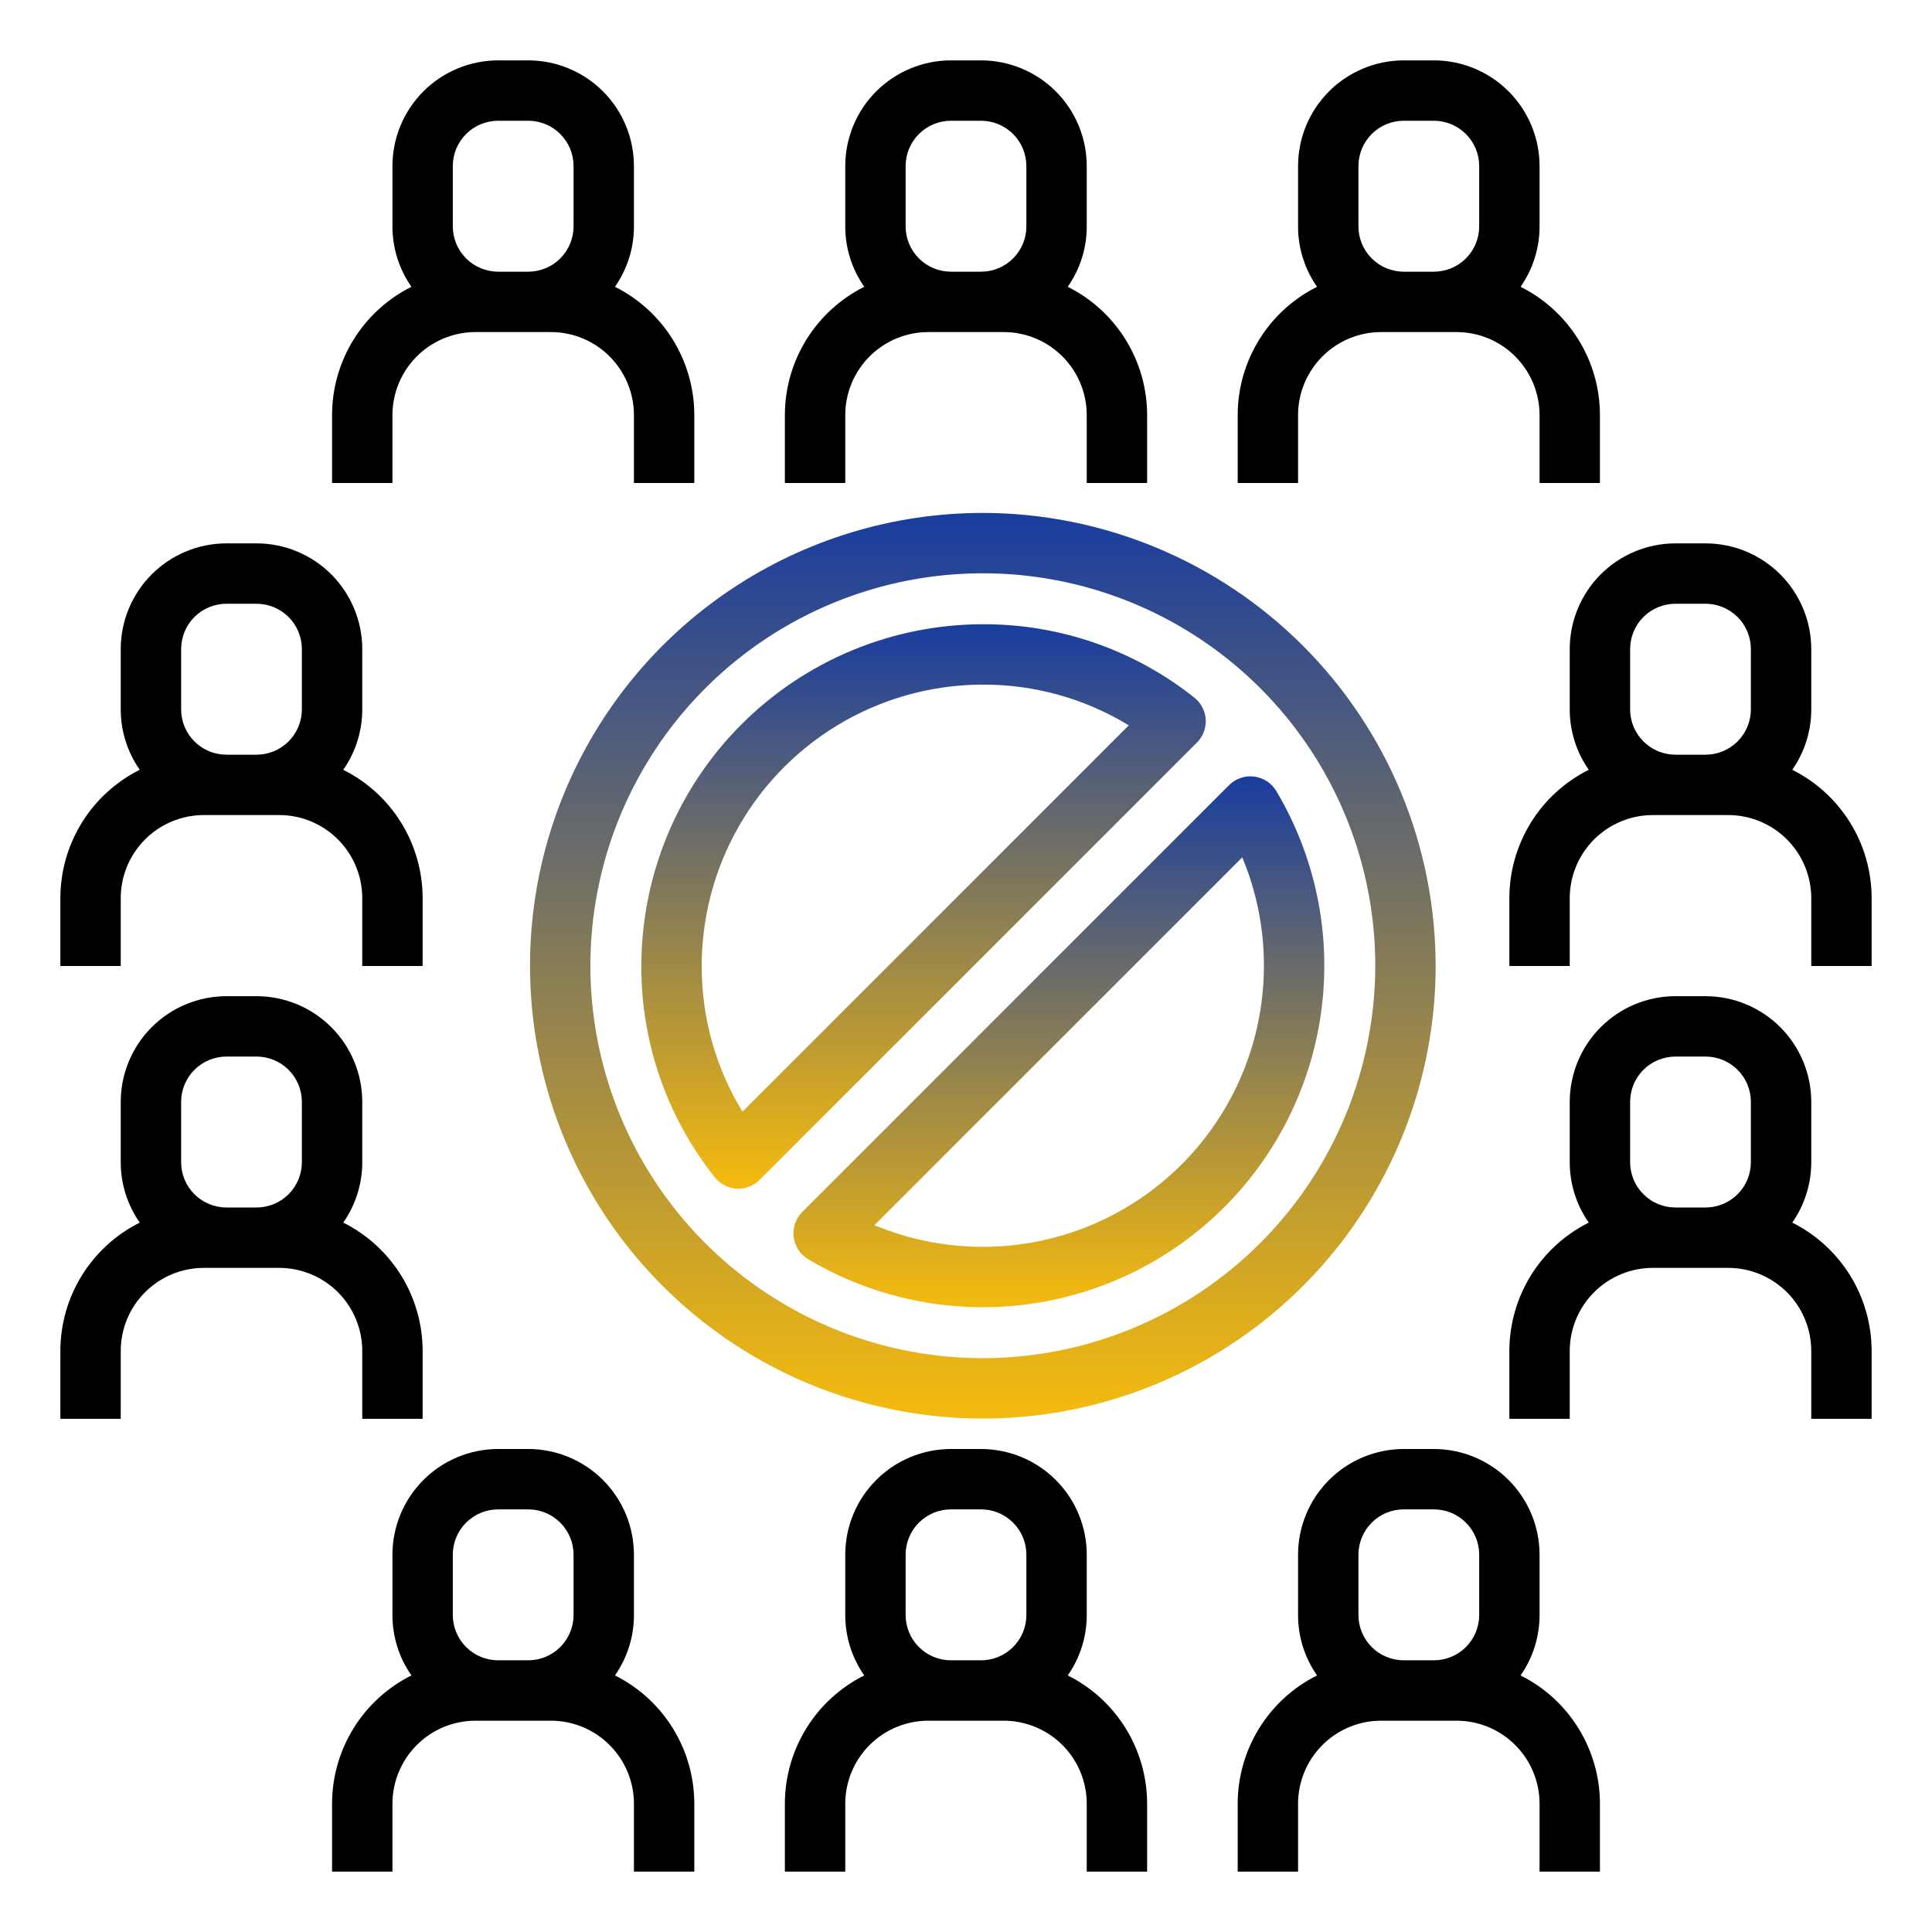 <svg width="113" height="113" viewBox="0 0 113 113" fill="none" xmlns="http://www.w3.org/2000/svg">
<path d="M104.826 71.508C105.551 70.473 105.939 69.24 105.938 67.977V64.445C105.936 62.807 105.284 61.236 104.125 60.078C102.967 58.919 101.396 58.267 99.758 58.266H97.992C96.354 58.267 94.783 58.919 93.624 60.078C92.466 61.236 91.814 62.807 91.812 64.445V67.977C91.811 69.24 92.199 70.473 92.924 71.508C91.53 72.205 90.357 73.276 89.537 74.601C88.718 75.926 88.282 77.453 88.281 79.012V82.984H91.812V79.012C91.814 77.724 92.326 76.49 93.236 75.58C94.147 74.67 95.381 74.158 96.668 74.156H101.082C102.369 74.158 103.604 74.67 104.514 75.58C105.424 76.49 105.936 77.724 105.938 79.012V82.984H109.469V79.012C109.467 77.453 109.033 75.926 108.213 74.601C107.393 73.276 106.22 72.205 104.826 71.508ZM97.992 70.625C97.29 70.624 96.617 70.345 96.12 69.848C95.624 69.352 95.344 68.679 95.344 67.977V64.445C95.344 63.743 95.624 63.07 96.12 62.574C96.617 62.077 97.29 61.798 97.992 61.797H99.758C100.46 61.798 101.133 62.077 101.63 62.574C102.126 63.07 102.405 63.743 102.406 64.445V67.977C102.405 68.679 102.126 69.352 101.63 69.848C101.133 70.345 100.46 70.624 99.758 70.625H97.992Z" fill="black"/>
<path d="M104.826 45.024C105.551 43.989 105.939 42.756 105.938 41.492V37.961C105.936 36.322 105.284 34.752 104.125 33.593C102.967 32.435 101.396 31.783 99.758 31.781H97.992C96.354 31.783 94.783 32.435 93.624 33.593C92.466 34.752 91.814 36.322 91.812 37.961V41.492C91.811 42.756 92.199 43.989 92.924 45.024C91.53 45.721 90.357 46.791 89.537 48.117C88.718 49.442 88.282 50.969 88.281 52.527V56.5H91.812V52.527C91.814 51.24 92.326 50.006 93.236 49.096C94.147 48.185 95.381 47.673 96.668 47.672H101.082C102.369 47.673 103.604 48.185 104.514 49.096C105.424 50.006 105.936 51.24 105.938 52.527V56.5H109.469V52.527C109.467 50.969 109.033 49.442 108.213 48.117C107.393 46.791 106.22 45.721 104.826 45.024ZM97.992 44.141C97.29 44.14 96.617 43.861 96.12 43.364C95.624 42.867 95.344 42.194 95.344 41.492V37.961C95.344 37.259 95.624 36.586 96.12 36.089C96.617 35.593 97.29 35.313 97.992 35.312H99.758C100.46 35.313 101.133 35.593 101.63 36.089C102.126 36.586 102.405 37.259 102.406 37.961V41.492C102.405 42.194 102.126 42.867 101.63 43.364C101.133 43.861 100.46 44.14 99.758 44.141H97.992Z" fill="black"/>
<path d="M21.188 79.012V82.984H24.719V79.012C24.718 77.453 24.282 75.926 23.463 74.601C22.643 73.276 21.47 72.205 20.076 71.508C20.801 70.473 21.189 69.24 21.188 67.977V64.445C21.186 62.807 20.534 61.236 19.375 60.078C18.217 58.919 16.646 58.267 15.008 58.266H13.242C11.604 58.267 10.033 58.919 8.875 60.078C7.716 61.236 7.064 62.807 7.062 64.445V67.977C7.061 69.24 7.449 70.473 8.174 71.508C6.78 72.205 5.607 73.276 4.787 74.601C3.967 75.926 3.533 77.453 3.531 79.012V82.984H7.062V79.012C7.064 77.724 7.576 76.49 8.486 75.58C9.396 74.67 10.631 74.158 11.918 74.156H16.332C17.619 74.158 18.854 74.67 19.764 75.58C20.674 76.49 21.186 77.724 21.188 79.012ZM13.242 70.625C12.54 70.624 11.867 70.345 11.37 69.848C10.874 69.352 10.595 68.679 10.594 67.977V64.445C10.595 63.743 10.874 63.07 11.37 62.574C11.867 62.077 12.54 61.798 13.242 61.797H15.008C15.71 61.798 16.383 62.077 16.88 62.574C17.376 63.07 17.655 63.743 17.656 64.445V67.977C17.655 68.679 17.376 69.352 16.88 69.848C16.383 70.345 15.71 70.624 15.008 70.625H13.242Z" fill="black"/>
<path d="M75.922 24.277C75.923 22.99 76.435 21.756 77.346 20.846C78.256 19.935 79.49 19.423 80.777 19.422H85.191C86.479 19.423 87.713 19.935 88.623 20.846C89.533 21.756 90.045 22.99 90.047 24.277V28.25H93.578V24.277C93.577 22.719 93.142 21.192 92.322 19.867C91.502 18.541 90.33 17.471 88.936 16.774C89.66 15.739 90.048 14.506 90.047 13.242V9.711C90.045 8.073 89.393 6.502 88.235 5.343C87.076 4.185 85.506 3.533 83.867 3.531H82.102C80.463 3.533 78.892 4.185 77.734 5.343C76.575 6.502 75.924 8.073 75.922 9.711V13.242C75.92 14.506 76.308 15.739 77.033 16.774C75.639 17.471 74.467 18.541 73.647 19.867C72.827 21.192 72.392 22.719 72.391 24.277V28.25H75.922V24.277ZM79.453 9.711C79.454 9.009 79.733 8.336 80.23 7.839C80.726 7.343 81.399 7.063 82.102 7.062H83.867C84.569 7.063 85.243 7.343 85.739 7.839C86.236 8.336 86.515 9.009 86.516 9.711V13.242C86.515 13.944 86.236 14.617 85.739 15.114C85.243 15.611 84.569 15.89 83.867 15.891H82.102C81.399 15.89 80.726 15.611 80.23 15.114C79.733 14.617 79.454 13.944 79.453 13.242V9.711Z" fill="black"/>
<path d="M22.953 24.277C22.955 22.99 23.467 21.756 24.377 20.846C25.287 19.935 26.521 19.423 27.809 19.422H32.223C33.51 19.423 34.744 19.935 35.654 20.846C36.565 21.756 37.077 22.99 37.078 24.277V28.25H40.609V24.277C40.608 22.719 40.173 21.192 39.353 19.867C38.533 18.541 37.361 17.471 35.967 16.774C36.692 15.739 37.08 14.506 37.078 13.242V9.711C37.076 8.073 36.425 6.502 35.266 5.343C34.108 4.185 32.537 3.533 30.898 3.531H29.133C27.494 3.533 25.924 4.185 24.765 5.343C23.607 6.502 22.955 8.073 22.953 9.711V13.242C22.952 14.506 23.34 15.739 24.064 16.774C22.67 17.471 21.498 18.541 20.678 19.867C19.858 21.192 19.423 22.719 19.422 24.277V28.25H22.953V24.277ZM26.484 9.711C26.485 9.009 26.764 8.336 27.261 7.839C27.758 7.343 28.431 7.063 29.133 7.062H30.898C31.601 7.063 32.274 7.343 32.77 7.839C33.267 8.336 33.546 9.009 33.547 9.711V13.242C33.546 13.944 33.267 14.617 32.77 15.114C32.274 15.611 31.601 15.89 30.898 15.891H29.133C28.431 15.89 27.758 15.611 27.261 15.114C26.764 14.617 26.485 13.944 26.484 13.242V9.711Z" fill="black"/>
<path d="M49.438 24.277C49.439 22.99 49.951 21.756 50.861 20.846C51.772 19.935 53.006 19.423 54.293 19.422H58.707C59.994 19.423 61.228 19.935 62.139 20.846C63.049 21.756 63.561 22.99 63.562 24.277V28.25H67.094V24.277C67.093 22.719 66.657 21.192 65.838 19.867C65.018 18.541 63.845 17.471 62.451 16.774C63.176 15.739 63.564 14.506 63.562 13.242V9.711C63.561 8.073 62.909 6.502 61.751 5.343C60.592 4.185 59.021 3.533 57.383 3.531H55.617C53.979 3.533 52.408 4.185 51.249 5.343C50.091 6.502 49.439 8.073 49.438 9.711V13.242C49.436 14.506 49.824 15.739 50.549 16.774C49.155 17.471 47.982 18.541 47.162 19.867C46.343 21.192 45.907 22.719 45.906 24.277V28.25H49.438V24.277ZM52.969 9.711C52.969 9.009 53.249 8.336 53.745 7.839C54.242 7.343 54.915 7.063 55.617 7.062H57.383C58.085 7.063 58.758 7.343 59.255 7.839C59.751 8.336 60.031 9.009 60.031 9.711V13.242C60.031 13.944 59.751 14.617 59.255 15.114C58.758 15.611 58.085 15.89 57.383 15.891H55.617C54.915 15.89 54.242 15.611 53.745 15.114C53.249 14.617 52.969 13.944 52.969 13.242V9.711Z" fill="black"/>
<path d="M88.936 97.993C89.66 96.958 90.048 95.724 90.047 94.461V90.93C90.045 89.291 89.393 87.721 88.235 86.562C87.076 85.403 85.506 84.752 83.867 84.75H82.102C80.463 84.752 78.892 85.403 77.734 86.562C76.575 87.721 75.924 89.291 75.922 90.93V94.461C75.92 95.724 76.308 96.958 77.033 97.993C75.639 98.689 74.467 99.76 73.647 101.085C72.827 102.411 72.392 103.938 72.391 105.496V109.469H75.922V105.496C75.923 104.209 76.435 102.975 77.346 102.064C78.256 101.154 79.49 100.642 80.777 100.641H85.191C86.479 100.642 87.713 101.154 88.623 102.064C89.533 102.975 90.045 104.209 90.047 105.496V109.469H93.578V105.496C93.577 103.938 93.142 102.411 92.322 101.085C91.502 99.76 90.33 98.689 88.936 97.993ZM82.102 97.109C81.399 97.109 80.726 96.829 80.23 96.333C79.733 95.836 79.454 95.163 79.453 94.461V90.93C79.454 90.228 79.733 89.554 80.23 89.058C80.726 88.561 81.399 88.282 82.102 88.281H83.867C84.569 88.282 85.243 88.561 85.739 89.058C86.236 89.554 86.515 90.228 86.516 90.93V94.461C86.515 95.163 86.236 95.836 85.739 96.333C85.243 96.829 84.569 97.109 83.867 97.109H82.102Z" fill="black"/>
<path d="M35.967 97.993C36.692 96.958 37.08 95.724 37.078 94.461V90.93C37.076 89.291 36.425 87.721 35.266 86.562C34.108 85.403 32.537 84.752 30.898 84.75H29.133C27.494 84.752 25.924 85.403 24.765 86.562C23.607 87.721 22.955 89.291 22.953 90.93V94.461C22.952 95.724 23.34 96.958 24.064 97.993C22.67 98.689 21.498 99.76 20.678 101.085C19.858 102.411 19.423 103.938 19.422 105.496V109.469H22.953V105.496C22.955 104.209 23.467 102.975 24.377 102.064C25.287 101.154 26.521 100.642 27.809 100.641H32.223C33.51 100.642 34.744 101.154 35.654 102.064C36.565 102.975 37.077 104.209 37.078 105.496V109.469H40.609V105.496C40.608 103.938 40.173 102.411 39.353 101.085C38.533 99.76 37.361 98.689 35.967 97.993ZM29.133 97.109C28.431 97.109 27.758 96.829 27.261 96.333C26.764 95.836 26.485 95.163 26.484 94.461V90.93C26.485 90.228 26.764 89.554 27.261 89.058C27.758 88.561 28.431 88.282 29.133 88.281H30.898C31.601 88.282 32.274 88.561 32.77 89.058C33.267 89.554 33.546 90.228 33.547 90.93V94.461C33.546 95.163 33.267 95.836 32.77 96.333C32.274 96.829 31.601 97.109 30.898 97.109H29.133Z" fill="black"/>
<path d="M62.451 97.993C63.176 96.958 63.564 95.724 63.562 94.461V90.93C63.561 89.291 62.909 87.721 61.751 86.562C60.592 85.403 59.021 84.752 57.383 84.75H55.617C53.979 84.752 52.408 85.403 51.249 86.562C50.091 87.721 49.439 89.291 49.438 90.93V94.461C49.436 95.724 49.824 96.958 50.549 97.993C49.155 98.689 47.982 99.76 47.162 101.085C46.343 102.411 45.907 103.938 45.906 105.496V109.469H49.438V105.496C49.439 104.209 49.951 102.975 50.861 102.064C51.772 101.154 53.006 100.642 54.293 100.641H58.707C59.994 100.642 61.228 101.154 62.139 102.064C63.049 102.975 63.561 104.209 63.562 105.496V109.469H67.094V105.496C67.093 103.938 66.657 102.411 65.838 101.085C65.018 99.76 63.845 98.689 62.451 97.993ZM55.617 97.109C54.915 97.109 54.242 96.829 53.745 96.333C53.249 95.836 52.969 95.163 52.969 94.461V90.93C52.969 90.228 53.249 89.554 53.745 89.058C54.242 88.561 54.915 88.282 55.617 88.281H57.383C58.085 88.282 58.758 88.561 59.255 89.058C59.751 89.554 60.031 90.228 60.031 90.93V94.461C60.031 95.163 59.751 95.836 59.255 96.333C58.758 96.829 58.085 97.109 57.383 97.109H55.617Z" fill="black"/>
<path d="M7.062 52.527C7.064 51.24 7.576 50.006 8.486 49.096C9.396 48.185 10.631 47.673 11.918 47.672H16.332C17.619 47.673 18.854 48.185 19.764 49.096C20.674 50.006 21.186 51.24 21.188 52.527V56.5H24.719V52.527C24.718 50.969 24.282 49.442 23.463 48.117C22.643 46.791 21.47 45.721 20.076 45.024C20.801 43.989 21.189 42.756 21.188 41.492V37.961C21.186 36.322 20.534 34.752 19.375 33.593C18.217 32.435 16.646 31.783 15.008 31.781H13.242C11.604 31.783 10.033 32.435 8.875 33.593C7.716 34.752 7.064 36.322 7.062 37.961V41.492C7.061 42.756 7.449 43.989 8.174 45.024C6.78 45.721 5.607 46.791 4.787 48.117C3.967 49.442 3.533 50.969 3.531 52.527V56.5H7.062V52.527ZM10.594 37.961C10.595 37.259 10.874 36.586 11.37 36.089C11.867 35.593 12.54 35.313 13.242 35.312H15.008C15.71 35.313 16.383 35.593 16.88 36.089C17.376 36.586 17.655 37.259 17.656 37.961V41.492C17.655 42.194 17.376 42.867 16.88 43.364C16.383 43.861 15.71 44.14 15.008 44.141H13.242C12.54 44.14 11.867 43.861 11.37 43.364C10.874 42.867 10.595 42.194 10.594 41.492V37.961Z" fill="black"/>
<path d="M70.52 42.082C70.505 41.833 70.438 41.59 70.323 41.369C70.208 41.148 70.047 40.953 69.851 40.799C66.336 38.007 61.974 36.494 57.484 36.511C52.189 36.517 47.112 38.623 43.368 42.367C39.623 46.112 37.517 51.189 37.511 56.484C37.495 60.974 39.007 65.336 41.799 68.851C41.954 69.047 42.148 69.208 42.369 69.323C42.59 69.438 42.833 69.505 43.081 69.52C43.116 69.522 43.151 69.523 43.185 69.523C43.653 69.523 44.102 69.337 44.433 69.006L70.006 43.433C70.182 43.257 70.319 43.045 70.408 42.812C70.496 42.58 70.535 42.33 70.52 42.082ZM43.425 65.02C41.856 62.45 41.031 59.495 41.042 56.484C41.047 52.125 42.781 47.946 45.863 44.863C48.946 41.781 53.125 40.047 57.484 40.042C60.495 40.031 63.45 40.856 66.02 42.425L43.425 65.02Z" fill="url(#paint0_linear)"/>
<path d="M71.885 45.923L46.923 70.885C46.733 71.076 46.589 71.306 46.502 71.561C46.415 71.815 46.387 72.085 46.42 72.352C46.453 72.619 46.547 72.874 46.694 73.099C46.84 73.324 47.037 73.513 47.267 73.65C51.085 75.921 55.551 76.855 59.959 76.303C64.367 75.752 68.465 73.747 71.606 70.606C74.747 67.465 76.752 63.367 77.303 58.959C77.855 54.551 76.921 50.085 74.65 46.267C74.513 46.037 74.324 45.84 74.099 45.693C73.874 45.547 73.619 45.453 73.352 45.42C73.085 45.386 72.814 45.415 72.56 45.502C72.306 45.589 72.075 45.733 71.885 45.923ZM57.484 72.927C55.308 72.927 53.153 72.496 51.144 71.659L72.659 50.144C73.701 52.643 74.111 55.361 73.85 58.057C73.59 60.752 72.669 63.342 71.168 65.596C69.666 67.85 67.632 69.698 65.245 70.977C62.858 72.256 60.192 72.925 57.484 72.927Z" fill="url(#paint1_linear)"/>
<path d="M57.484 30C52.246 30 47.126 31.553 42.77 34.463C38.415 37.374 35.021 41.51 33.016 46.349C31.012 51.189 30.487 56.514 31.509 61.651C32.531 66.789 35.053 71.508 38.757 75.212C42.461 78.916 47.18 81.438 52.318 82.46C57.455 83.482 62.78 82.957 67.62 80.953C72.459 78.948 76.595 75.554 79.505 71.198C82.415 66.843 83.969 61.722 83.969 56.484C83.961 49.463 81.168 42.731 76.203 37.766C71.238 32.801 64.506 30.008 57.484 30ZM57.484 79.438C52.945 79.438 48.507 78.091 44.732 75.569C40.958 73.047 38.016 69.462 36.279 65.268C34.541 61.074 34.087 56.459 34.972 52.006C35.858 47.554 38.044 43.464 41.254 40.254C44.464 37.044 48.554 34.858 53.007 33.972C57.459 33.087 62.074 33.541 66.268 35.279C70.462 37.016 74.047 39.958 76.569 43.732C79.091 47.507 80.438 51.945 80.438 56.484C80.431 62.57 78.01 68.404 73.707 72.707C69.404 77.01 63.57 79.431 57.484 79.438Z" fill="url(#paint2_linear)"/>
<defs>
<linearGradient id="paint0_linear" x1="53.895" y1="36.51" x2="53.895" y2="69.019" gradientUnits="userSpaceOnUse">
<stop stop-color="#193D9F"/>
<stop offset="0.474" stop-color="#80785B"/>
<stop offset="1" stop-color="#F2B90F"/>
</linearGradient>
<linearGradient id="paint1_linear" x1="61.818" y1="45.406" x2="61.818" y2="75.984" gradientUnits="userSpaceOnUse">
<stop stop-color="#193D9F"/>
<stop offset="0.474" stop-color="#80785B"/>
<stop offset="1" stop-color="#F2B90F"/>
</linearGradient>
<linearGradient id="paint2_linear" x1="57.289" y1="30" x2="57.289" y2="82.161" gradientUnits="userSpaceOnUse">
<stop stop-color="#193D9F"/>
<stop offset="0.474" stop-color="#80785B"/>
<stop offset="1" stop-color="#F2B90F"/>
</linearGradient>
</defs>
</svg>
